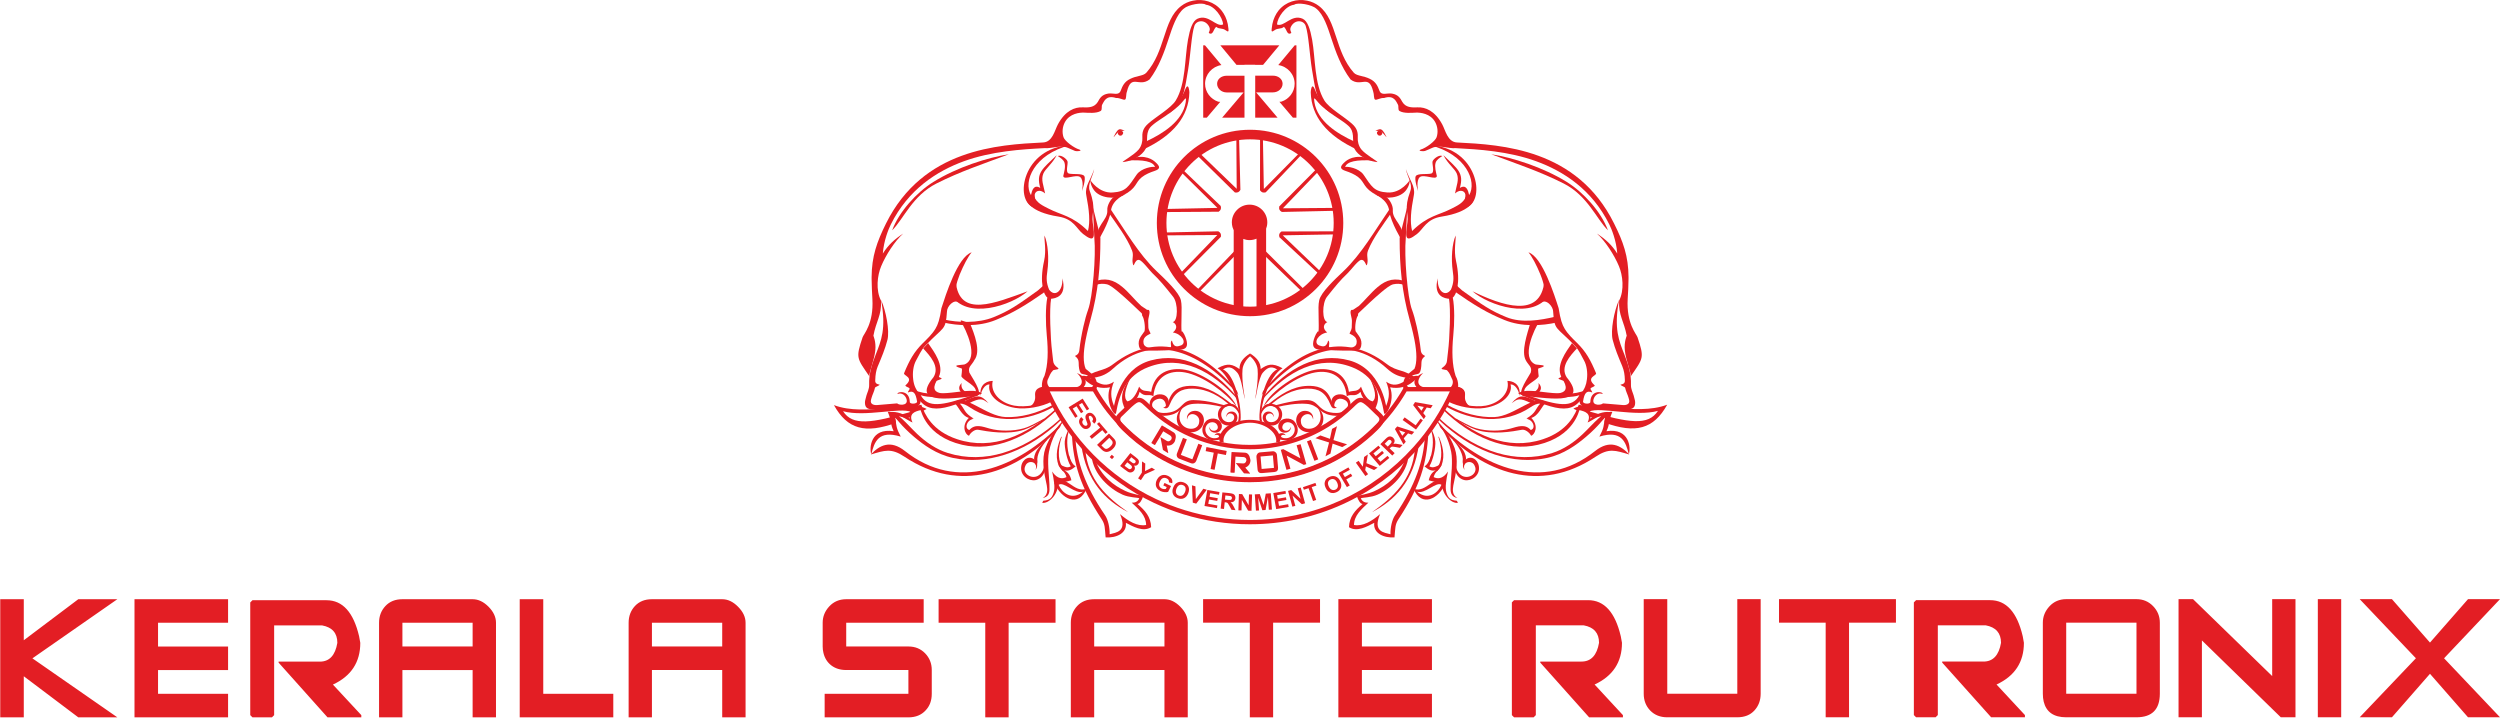 <svg version="1.2" xmlns="http://www.w3.org/2000/svg" viewBox="0 0 4173 1198" width="4173" height="1198"><style>.a{fill:#e31e24}</style><path fill-rule="evenodd" class="a" d="m1538.9 686.7c-1.9 1-2.7-8-4.4-6.9-17.8 11.7-13.6 15.1-14 15.7q-3.1 1.5-6 2.8c-1.4 0.6-11.9-4.5-13.2-4-3.2 1.4 3 8.3 0.1 9.3-1.1 0.3-6.1-6.6-7.2-6.2-0.7 0.2 2 8.1 1.3 8.4-51.2 18.6-81 10.9-103.5-29.6 52.9 20.2 129.5-9.2 154.8 6.5q-4 2.1-7.9 4zm-18.5 0.8c-17.5-8-76.6 9.1-113.2-1.1 16.2 25 47.5 19.9 113.2 1.1z"/><path fill-rule="evenodd" class="a" d="m2452.3 325.7c-1.7-8-4.8-18.6-15.5-12 7.1-25.3-3.3-31.3-27.5-54.7 7.4 14.5 19.1 22.7 22.4 30.8 4.2 10.4-0.6 19.9-3 33.1 9.3-8.5 18.6-3.6 17.3 4.8-0.9 5.9-1 11.7 2.2 18.4 32.7-12.5 17.5-99.8-61-103.7 59.9 15 78.6 60.8 65.1 83.3z"/><path fill-rule="evenodd" class="a" d="m2396.3 271.7c-2 6.7 0.6 15.4 2.1 22.1-0.4 7.8-21.9-3.8-28.5 1.9-6.5 5.6-2.8 23.5-2.8 23.5 0 0-7.3-21.1-3.6-25.6 3.7-4.5 18.7-2.2 25.4-3.9 6.7-1.7 0.9-16.5 2.4-20.6 1.6-4.1 10.8-11.3 16.2-8.7-4.9 3.3-9.8 6.5-11.2 11.3z"/><path fill-rule="evenodd" class="a" d="m2353.4 300.4c0 0 0.1 8.1-6.1 16.7-9.7 13.8-34.9 16-48.6 9-23.6-12-19.9-21.3-31.4-30.3-6-4.8-14.4-8.2-20.8-10.3-10.8-3.5-10.4-7.6-0.8-15.9 6.9-5.9 23.3-13.3 47.2-1.6-28.7-1.8-44.6 1.5-47.6 10.8 3.2-1.4 22.7 1.5 30.6 12.7 13.6 19.8 17.3 28.3 39.9 29.8 23.5 1.7 37.6-20.9 37.6-20.9z"/><path class="a" d="m2265.8 250c-25.1-11.6-45-25.6-58.3-42.4-12.2-15.3-19-32.9-19.6-53.3-0.1-2.1 1.2-15.2 5.5-8 5.3 13.4 10.4 20.1 16.3 28.6l13.9 15.5c-5.5-3.7-15.5-10.4-23.4-19.6-5.6-6.4-7.9-10.6-6.2-0.2 5.1 31.8 38 52.5 66.5 65.6z"/><path fill-rule="evenodd" class="a" d="m2295.8 218.7c0 0 2.6-2.1 6.7-2.9 4.1-0.9 7.4 3.8 10.9 11.1 3.6 7.3-5.6-8-10.6-8.4-4.9-0.3-7 0.2-7 0.2z"/><path fill-rule="evenodd" class="a" d="m2307.5 221.8c0.1 0.3-0.9 5.2-5.2 4.6-2.9-0.4-5.3-4.6-3-6.7l2-1.9 3.6 0.4c0 0 2.5 3.3 2.6 3.6z"/><path fill-rule="evenodd" class="a" d="m1786 242.4c-78.5 3.9-93.7 91.2-61 103.7 3.2-6.7 3.1-12.5 2.2-18.4-1.3-8.4 8-13.3 17.3-4.8-2.5-13.2-7.2-22.7-3-33.1 3.3-8.1 15-16.3 22.4-30.8-24.3 23.4-34.6 29.4-27.5 54.7-10.7-6.6-13.8 4-15.5 12-13.5-22.5 5.2-68.3 65.1-83.3z"/><path fill-rule="evenodd" class="a" d="m1765.6 260.4c5.4-2.6 14.7 4.6 16.2 8.7 1.6 4.1-4.2 18.9 2.5 20.6 6.6 1.7 21.7-0.6 25.4 3.9 3.7 4.5-3.6 25.6-3.6 25.6 0 0 3.7-17.9-2.9-23.5-6.5-5.7-28 5.9-28.4-1.9 1.5-6.7 4.1-15.4 2.1-22.1-1.4-4.8-6.3-8-11.3-11.3z"/><path fill-rule="evenodd" class="a" d="m1857.4 321.3c22.6-1.5 26.2-10 39.9-29.8 7.9-11.2 27.3-14.1 30.6-12.7-3-9.3-18.9-12.6-47.6-10.8 23.9-11.7 40.3-4.3 47.1 1.6 9.7 8.3 10.1 12.4-0.7 15.9-6.5 2.1-14.8 5.5-20.8 10.3-11.5 9-7.8 18.3-31.4 30.3-13.7 7-38.9 4.8-48.6-9-6.2-8.6-6.1-16.7-6.1-16.7 0 0 14 22.6 37.6 20.9z"/><path class="a" d="m1912.7 236.2c28.4-13.1 61.4-33.8 66.5-65.6 1.6-10.4-0.6-6.2-6.2 0.2-7.9 9.2-17.9 15.9-23.4 19.6l13.9-15.5c5.9-8.5 11-15.2 16.2-28.6 4.4-7.2 5.6 5.9 5.6 8-0.6 20.4-7.4 38-19.6 53.3-13.4 16.8-33.2 30.8-58.3 42.4z"/><path fill-rule="evenodd" class="a" d="m1870.4 218.5c-5 0.4-14.2 15.7-10.7 8.4 3.6-7.3 6.9-12 11-11.1 4.1 0.8 6.6 2.9 6.6 2.9 0 0-2-0.5-6.9-0.2z"/><path fill-rule="evenodd" class="a" d="m1868.3 218.2l3.5-0.4 2.1 1.9c2.3 2.1-0.2 6.3-3 6.7-4.3 0.6-5.3-4.3-5.2-4.6 0.1-0.3 2.6-3.6 2.6-3.6z"/><path fill-rule="evenodd" class="a" d="m2008.4 75.7h3l27.4 32.9c-15.4 2.3-27.3 15.5-27.3 31.2 0 13.9 9.3 25.8 22.1 30 0.2 0.1 3 0.1 3.2 0.2l-22.4 26.4h-6zm28.6 0h98.4l-27.1 32.6h-13.2v-0.3h-17.8v0.3h-13.3zm124.1 0h2.9v120.7h-5.9l-22.5-26.5c0.2 0 3-0.1 3.2-0.2 12.8-4.1 22.2-16 22.2-29.9 0-15.8-11.9-28.9-27.3-31.2zm-28.6 120.7h-37.3v-70.1h29.7c8.8 0 16 5.6 16 13.5 0 7.9-7.2 14.4-16 14.4h-28.2l7.7 9zm-55.2 0h-37.3l28.1-33.1 7.7-9h-28.2c-8.8 0-16-6.5-16-14.5 0-7.9 7.2-13.4 16-13.4h29.7z"/><path class="a" d="m2174.2 31.2c8.5 3.7 12.8 17.4 16 35 5.7 31.6 3.4 73.7 20.4 101.5 8 13 33.6 27.4 46.1 38.8 9.2 8.2 10.2 15 9.7 25.4-0.1 2.8 0.6 11.2 6.3 17.9 7.8 9.1 28.1 20.1 26.4 20.8-22.8-2.6-37.6-16.6-39.5-25.9-2.5-12.2 2-24.8-8.8-34.6-19-17.2-44.7-22.2-54-57.8h-0.1c-2.3-8.8-4.4-22-6.8-36.6-3.9-24-5.5-58-10.5-72.6-3.2-9.5-17.9-11.3-24.5 1.4-3.4 6.4 2.2 9.9-0.1 11-6.8 3.5-6.7-6.7-11.7-10.7-5.3 4.5-9.7 1.2-16.2 6-3.9 2.9-4.9 2.1-4.2-2.9l1.1-7.7c1.9-9.1 5.6-16.6 10.3-22.6 6.1-7.5 13.8-12.5 22.2-15.2 8.3-2.7 17.1-3.1 25.5-1.3 7.2 1.4 14.1 4.5 19.9 9 15.6 12 21.9 31.1 28.8 52.3 6.4 19.5 13.4 41 29.1 58.8 2.8 3.3 7.5 4.4 12.7 5.7 4.2 1 8.8 2.1 13.8 4.5 10.7 4.9 13.7 12.9 16.3 19.7 3.5 9.3 12.5 3.7 21 5.1 10.9 1.8 14 7.9 17.4 14 5.7 9.3 15.1 9.4 25.5 9 12.7-0.6 28.7 5.5 41 28.3 5.5 10.2 9 29.5 24.6 30.3 38 1.9 87.7 4.6 135.9 22.2 48.7 17.8 95.5 50.7 126.4 113.1 7.7 15.3 13.6 28.9 17.7 43.1 4.1 14.2 6.3 28.9 6.4 46.3v0.1 2.9 0.1c-0.1 11.4-0.7 22.5-1.4 33.6-2.3 41 14.7 58.6 16.4 63.7 11.9 35.1 9.5 34.9-11.4 65.4 1.1-5.9-8.2-27.1-9.8-43.8-1.4-13.8 3.2-24 3.2-24-4.3-23.6-14.1-34.6-12.7-58.6 9-17.7 6.1-42.5-0.3-57.6-7.7-18.5-22.9-42.1-36.7-54.4 14 9.2 25 18.9 33.9 33.4-1.5-21.8-9.5-41.1-13.2-48.5-29-58.4-76.4-89-122-105.6-46-16.8-97.1-20-134.2-21.9-13.5 1-27.3-5.8-39.4-0.5-3.9 1.7-8.6 3.9-12.1 5.2-2.7 1-13.2 0.1-7.1-2.4 8.2-2.2 24.2-13.8 26.5-20.6 2.6-7.9 1.9-17.2-2.3-25-7.9-14.7-25-16.3-32.1-16-7.5 0.3-20.2 1.6-27.5-2.7-3.3-1.9-0.9-7.8-2.8-10.9-2.8-4.4-6-16.4-23.1-10.8-6.5-0.5-12.5 4.1-15 2.6-2.4-1.4-1.4-8.9-3-13-7.5-30.8-19.9-6.7-37.9-20.6-15.9-21.2-24.9-46.6-31.7-67.4-6.2-19-13.4-41.5-25.6-50.9-7.2-6.6-31.1-10.9-36.7-6.4-14.6 1.6-28 21.3-28.8 32.9 11.6 5.2 24.1-17.7 42.7-9.6z"/><path class="a" d="m2711.5 592c6.2 15.8 11.5 31.5 10.9 50.6-0.2 6.8 3.3 13.1 4.5 17.5 0.1 0.7 0.3 1.3 0.8 3.1 1.1 3.8 1.8 6.6 1.7 9.5-0.3 8.5-4.6 11.2-18 10.7l-53.2-1.9c-16.4-0.5-22.1-4.5-21.8-13.8 0.2-4.8 3-10 6.9-17.1l1.3-2.3q0.5-1.1 1.2-2.6c0.7-1.8 1.4-3.8 1.9-5.8q0.8-3.2 1.2-6.7c1.4-11.1-0.2-23.4-5-31.8-4.7-8.2-8-16.7-15-24.1-31.7-33.4-34.2-24.5-36.4-57.4 0.1-7.8-11.2-22.1-21.2-14.4-1.3 1 2.6-4.2 2.4-5.8-0.6-4.2 1.9-10.6 3.4-15.1 2-6.1-3.7-22.7-10.8-37.7-1.6-3.5-3.3-6.9-5-10.1-3.6-6.6-7.1-12.3-10-15.6 23.3 7.5 43.5 71.7 50.4 93.3 2.9 18.8 5.9 27.3 10 34.1 5.5 9.3 14.1 17.3 20.9 24 14.9 14.7 22.6 28.7 31.5 50.3 1.8 4.4-18 6.7-2.1 20.5-0.7 2.7-6.1 2.8-7.1 5.3-0.5 1.2 3.4 5.1 2.7 6.4-8.9-3.7-13 0.3-15.2 15.3 0 4.1 12.2 4.6 12.2 0.6 0.4-20.8 21.4-17.6 20.5-13.4-8-3-13.6 3.3-15.1 8.7-3.5 12.4 14.7 9.6 15.4 7l34.5 2.9c2.3 0.1 11.7-0.3 9.4-9l-0.9-3.2c-1.3-5-4.5-10.6-5.7-16.7-0.3-1.6-7.7-3.6-7.7-5.3 8-1.1 7.3-5.5 7.2-8.4-0.2-7.5-1.3-15.2-4.2-22v-0.1c-6.4-15.2-12.3-29.3-16.1-44.2-3.9-15.2 2.4-48.2 10.6-66.8-9 48.7 0 68.4 9 91.5z"/><path class="a" d="m2568.5 534.8l1.4 0.9c-9.2 14-31.6 62-7 72.5 3 1.3 26.9 0.4 4.9 6.9-1.1 0.3 0.6 13 0.6 13-3.6 7.8-28.4 16.2-23.5 28 12.6 1.8 25.8-3.5 23.1-16.8 5.2 5.4 5.8 10.9 0 16.3 16.6 0.1 57.7 9 42-19.6-0.5-0.9-8-2.9-8.4-3.7-1.1-1.7 5-2.1 4.3-3.7-8.6-19 7.7-41 18.1-55.9l8.2 8.9c-11.5 12.4-28.2 30.4-17.2 48 42 51.2-43.5 32.4-69.4 31.9q-2.5-0.1-4.5-1.3h0.1c-8.5-5.3 10.8-31.9 13.9-38.2 3-9.8-4.2-12.5-8.4-20.9-7.6-14.7 2.2-43 8.1-63 4.6 0.5 9.3-1.9 13.7-3.3z"/><path class="a" d="m2599 538.2c-25.1 5.7-58.8 7.8-87.9-4.1-28.2-11.6-47.6-22.8-86.4-49.9l4.8-9.4c0.9 0.6 10.3 9.5 11.1 10 34.4 24.7 47.5 33.8 73.9 44.6 26.2 10.7 58.1 4.6 80.1-0.4z"/><path fill-rule="evenodd" class="a" d="m2586.3 491c-26 44.5-101.8 18.7-128.4-4.8 48.5 23.6 113.7 46.8 120-17-0.6-0.5 8.4 21.8 8.4 21.8z"/><path class="a" d="m2609.9 306.2c-39.1-19.8-77-32.3-120.7-48.7 34.4 5.1 86.7 21.7 126.2 46.3 27.9 17.4 57.2 49.7 68.6 80.6-19-18.5-33.7-57.7-74.1-78.2z"/><path class="a" d="m2346.5 397.8c-2.8 28.6 2.7 98.6 10.4 119.3h0.1v0.1c1.2 3.2 2.5 7.4 3.9 12.2 1.3 4.7 2.6 10 3.9 15.6 2.8 12.4 5.3 26.4 6.7 39.1 0.2 2.4 0.7 7.1 6.7 9.7 2.2 1-5.4 2.6-5.5 11.3-0.1 8.2-1.1 14.5-3.4 17.5-3.6 4.5-17-1.6-21.1 20.2 1.4 3.9 4.5 5.9 16 3-9.9-11.4 5.2-21.3 11.4-23-7.6 5.9-16.9 23.9 8.6 24.5 6.1 1 33.1 3.6 37.4-0.9 2.5-2.6 5.4-8.6 1.8-14.6-2.4-4.7-3.4-8.9-7.3-12.8-0.6-2.5-9.6-1.5-9.8-3.8-0.1-1.3 8.3-4.4 9-12.8 0.4-5.1 1.3-10.2 1.8-16 2.7-21.1 4.7-71.5 1.6-87.7-6.3-0.6-27-3.2-18.8-34.2-1.3 22.3 13.2 31.9 22.1 18.8 4.8-11.4 4.7-19.2 3-30.6-3.2-22-1-46.1 4.7-59.6 0.8 6.9-3.3 24.6 0.7 42.4 8.3 37.3 0.2 57.4-5.4 61.1 3.2 16.4 2.9 43 0.8 63.5-2.5 26.3-2 49.1 3.9 67.3 6.6 11.2 3.7 22.8 3.7 22.9-0.7 2.5-4.4 3.6-9.7 4q1-2.3 2-4.6h-79.9l-0.5 0.9c-4.1-2-3.3-5.6-2.4-13.3 0.8-7.3 7.4-13.3 18.1-21.7 4.4-10.1 4.2-26.6 0.1-48-3-15.2-7.3-30.8-8.4-34.9-12.4-44.2-16.5-87.8-16.4-134.9 0-4.8 12.7-49.8 12.8-54.7z"/><path class="a" d="m2321.2 357c-11.1 16.1-29.5 40.1-37.7 61.2-3.1 8.3 0.5 13-1.1 21.4-2 10.3-2.5-7.5-10.8-5.7-5 1-17.6 17.9-21.9 21.9-12.8 12.2-20 21.1-34.7 39.6-8.4 10.6-8.4 40.8 0.7 42.2-5.7 2.7-9.5 9.8-0.4 17.4-14.5 2.2-23.6 16.7-13.9 21.4 2.8 0.2 12 7.1 15.5-8 5.4 3.5-3.7 15.3 7.1 11.3 7.1 0 37.8 6.2 40.3-6.2 2-9.7-4.8-13.3-11.7-16.7 5.3-10.2 3.3-10.5 4-19.3 0.6-7.3-4.4-16.3-1.2-19.9 0.8-0.9 2.6 0.3 4-1 1.5-1.4 6.9-4.3 8.7-5.8 9.4-8.5 20.6-22.6 31.4-31.6 7.6-6.4 14.8-10.4 22.8-12 8.1-1.5 16.6-0.5 26.6 3.4l-4.6 5.2c-7.4-2.8-13.2-2.3-18.5-1.3-5.3 1-14.1 8.3-19.9 13.1-12.5 10.5-26.8 24.2-38.3 35.1-1.1 1-0.6 3.9-1 4.3v0.1h-0.1c-2.8 3.2-5.5 17.9-3.8 25.7 4.2 6.9 11.9 12.6 9.3 25.2l-0.7 1.7v0.1c-1.1 6.2-14.3 5.4-30 5.4-7.9 0-17.7-0.6-25.7-1-14.3-0.7-30.3 2.3-21.1-21.7q0.8-2.2 2-4.5 1.2-2.3 2.8-4.5l1.5-0.2c0.7-3.5 0.4-14.6 0.2-26.1-0.3-9.8-0.5-19.4 1-25.8v-0.1c3-13.4 25.5-34.4 40.5-48.6 30.1-28.6 52.9-68.6 77.1-103.8z"/><path fill-rule="evenodd" class="a" d="m2315 329.3c4.3 3.9 10.5 13.4 9.9 21.6-1.3 17.6 21.9 25.9 15.9 52 0 0-19.7-32-22-51.3-2.4-19.3-24.7-27.6-24.7-27.6z"/><path fill-rule="evenodd" class="a" d="m2360 325.7c-4.9 25.7-6.8 44.1-2.9 59.9 26.4-26 44.4-26.2 65.7-37.3 9.4-4.9 20.2-9.3 24.5-21 1.2-3 3.2 3.9 3.3-0.3l8.6 7.3c0.1 0.1-3.7 19.5-52.7 27.2-25.9 4.1-30.2 20.5-41.3 29.1-20.3 15.9-19.6 5-16-18.9 2.6-17.3-6.6-21.8 5-53 4.2-11.4-5.4-24.1-7.5-36.5 5.6 17.9 16.2 28.5 13.3 43.5z"/><path fill-rule="evenodd" class="a" d="m2368.3 634.4c-17.7-5.4-33.2-1-52.8-18.9-69.7-63.5-150.3-25.7-209.9 44.3 2.3-3 1-4.9 3.4-7.7 57.5-70.5 132.4-100.8 205.9-44.4 18.1 13.9 28.4 7.2 53.4 26.7z"/><path fill-rule="evenodd" class="a" d="m2320.4 646.5c9 23.5-8.6 51.3-10.1 42.9-5.7-33.1-17.8-62.8-53.8-76.6-55-21.2-106.9 5.8-150.9 55.9 2-2.5 0.9-4 2.9-6.3 41.4-49 90.5-75.2 143.8-60.8 53.1 14.4 61.2 76.6 61.4 76 5.9-14.3 6.3-25.4 0-40.5 23.9 16.9 37.9-14.8 55.1-9.2-2.7 0.9-17.6 24.6-48.4 18.6z"/><path fill-rule="evenodd" class="a" d="m2110.2 676c11.1-23.4 56.3-53.7 84.4-58.7 26.2-4.8 52.1 4.5 57 36.8 7.1-2.8 14.7 0.8 20.2-8.7 4.5 12.4 10.6 22.7 19.4 24.6 7.1-5.5 4.4-20.1-4.8-38.6 17.3 21.6 16.5 37.9 7.8 53.1l-8.4-8.1q-1.4-1.2-2.6-2.2c-5.9-6.4-10.3-11.9-12.2-20.1-9.6 9.9-14.3 2.4-23 7.2-3.2-33.2-26.8-44.3-52.9-39.6-30 5.4-69 34.2-85.8 56.7 1.3 0.4 0.9-2.4 0.9-2.4z"/><path class="a" d="m2124.1 677.7c0.7 0.4 31.7-9.9 57.1-9.9 19.7 0 18 16.3 38.9 20.5 6.7 1.4 15.3 1.8 21.6-1.3 10.1-5 12.4-16.6-0.3-20.8-8.6-2.8-14.3 3-14.4 12-8.4-1.1-6.8-23.2 14.2-19.6 11.3 3.1 14.9 13.1 12.2 21.7q-7.4 6.9-15.2 13.1c-5.8 1.2-12.4 0.7-17.9-0.5-18.8-3.8-19.8-17.3-39.3-18.8-17.4-1.4-37.3 2.5-48.1 5.1-3.8 0.9 4.1 4-4.4-0.2z"/><path fill-rule="evenodd" class="a" d="m2118.2 673.8c18.6-14.7 38.7-29 64.5-29.7 12.9-0.3 31.6 1.3 39.4 24.1 0.9 2.4 2.2 5.5 4.2 8.4 1.5 2.2 4 4.1 5.6 3.6-7 3.8-9.5-0.9-11.1-4.8-8.2-20.3-19.2-26.9-38.3-26.7-25.8 0.4-46.6 13.4-64 29.3z"/><path fill-rule="evenodd" class="a" d="m2201.7 715.6c-8.9 8.3-29.8 9.6-36.6-6.7-5-12 2.9-25.8 17.1-22.7 6.1 1.3 10.9 7 9.6 14.1-2.5-15.9-22.4-8.5-20.3 3.9 0.7 14.4 21.8 15.3 29.9 2.8 4.6-7.2 4.6-20.2-4.9-29.8 16.1 12 15.1 29.2 5.2 38.4z"/><path fill-rule="evenodd" class="a" d="m2106.8 703.9c-2 0.4-4.3-1.6-4.3-2.4-2.1-21.1 8.6-75.9 29.3-84.8-11.2-7.3-17.8-1.5-23.9 5.4-7.3 8.3-11.2 42.5-12.7 43.7 0-2.5 5.7-29.6 4-49.3-0.7-7.9-6.4-17-12.6-21.8v-4.7c11 6.9 17.7 14.7 17.7 26 10.9-7.5 19.2-11.1 36.5-1.3-21.9 11.9-41.1 68.2-34 89.2z"/><path fill-rule="evenodd" class="a" d="m2663 762.6c-92.1 61.4-186 28.4-258.1-48.3-2.9-3.1-1.3-5.2-4.2-8.4 74.6 76.2 174.6 116.1 261.8 47 24.6-19.5 42.5-9.6 57.2 5.8-23.5-6.9-34-11.3-56.7 3.9z"/><path fill-rule="evenodd" class="a" d="m2718.8 758.3c-4.9-20-11.6-41.1-49.1-29.5 7.9-15.1 6.7-16.5 9.5-32.6 0-0.3-10.5 15-32 33.1-15.6 13.2-36.9 29-64.9 35.1-56.2 12.2-118.5-9.3-168.8-52.8-4.8-4.2-9.4-8.4-13.8-12.7q0.7-1 1.3-2.1c4.7 4.4 9.5 8.8 14.6 13 52 42.2 112.5 65.7 175.3 46.4 19-5.8 37-18.2 51.1-31.7 19.4-18.4 33.3-37.9 49.4-37.2-7.4 17.5-3.4 18.6-9.9 32.5 38.5-6 41.1 28.1 37.3 38.5z"/><path fill-rule="evenodd" class="a" d="m2674.9 697c-4.1-6.4-17.7 5.7-24.9 8.2 7.2-15.1-4.4-18.5-13.6-20.6-0.7-0.2-8 43.4-69 57.8-53 12.5-111.9-12.6-158.8-58.5q0.7-1.1 1.3-2.2c48.8 44.7 106.3 71.2 165.7 51.4 41.5-13.8 54.1-41.5 59.6-57.5 8.5 0.8 25 9.4 19.1 23.3 13.6-11.5 29-12.3 33.7-10.6z"/><path fill-rule="evenodd" class="a" d="m2417.6 667.3c17.2 7.9 43.7 13.2 62.4 9.8 24.7-4.5 40.7-22.9 36.1-41.3 6.4 0 22.9 2.9 20.5 25.3-1.4-9-6.9-19.6-15.2-19.5 4.3 16.1-13.1 34.5-42.8 39.3-18.6 3-44.2-1.8-61.4-10.6q-0.6-0.3-0.9-0.6 0.6-1.2 1.2-2.4 0 0 0.1 0z"/><path fill-rule="evenodd" class="a" d="m2430.3 698.8c10.3 5.2 22.5 12.8 33.9 16.1 18.3 5.3 41.3 4.9 57 0.5 12.1-3.4 24.5-8.4 34 2.4 5.9-1.6 6.1-9 1.1-14.4-2.1-2.3-4.7-3.3-7.8-4.5 0.3-0.8 2.3-0.9 6.8-2.1 14.7 14.2 5.9 29.5 0.4 30.5-2.6-5.3-9.9-11-15.6-9.9-14.3 2.7-49.4 9-76.3-0.1-10.6-3.5-24.2-11.2-33.2-16.7-0.6-0.3-2.1-0.7-0.3-1.8z"/><path fill-rule="evenodd" class="a" d="m2555 697.9c14-3.4 18.4-21.2 26-25.8-17.3-16.8-53.1 22.7-86.6 24.1-23.9 0.9-52.6-5.7-80.7-21.5q-0.8 1.5-1.6 3c45.5 26.6 100.1 30.6 142.6 2.1 5.2-3.4 10.4-6.4 16.2-6-8.9 9.7-6.3 14.9-23.1 24.9z"/><path fill-rule="evenodd" class="a" d="m2563 669.4l-6.2 4.2c-21.6-11-24-7.3-33.6-0.6 13.2-15.3 19.5-13.6 39.8-3.6z"/><path fill-rule="evenodd" class="a" d="m2626.3 682.1c25.6-16 103.1 13.7 156.6-6.6-22.8 41-52.9 48.7-104.7 29.9-0.7-0.3 2-8.3 1.3-8.5-1.1-0.4-6.1 6.6-7.3 6.2-2.9-0.9 3.3-7.9 0.1-9.3-1.3-0.6-11.9 4.6-13.3 4q-3-1.3-6.1-2.8c-0.4-0.7 3.9-4-14.1-15.9-1.7-1.1-2.6 8-4.5 7q-3.9-1.9-8-4zm141.2 3.7c-37 10.3-96.8-7-114.5 1 66.4 19.1 98.2 24.3 114.5-1z"/><path fill-rule="evenodd" class="a" d="m2534.1 656.6c18.5-13.7 74.6 11.8 113.3-5.7-17.1 42.9-43.9 37.9-113.3 5.7zm102.2 3.1c-26.8 8.9-70.7-5.8-83.5 1.1 48 16.4 71.7 20.6 83.5-1.1z"/><path fill-rule="evenodd" class="a" d="m2384.3 721.4c-2.8 53.5-14 90.5-49.9 145.1-6.1 9.4-5.2 14.7-6.7 30.5-17.4 1.3-36-6.7-33.8-24.3-11.8 6-28.5 15.9-42.2 7.3 0.6-17.5 10.1-27.9 22.7-38.7-3.7-0.7-6.7-4.9-9.7-13.4 5.2-1.5 17.7-2.7 30.3-8.5 19-8.7 40.6-24.8 51.2-54.2q2.6-2.5 5-5c-2.5 31.7-30.5 56.1-51.9 65.5-11.3 5-24.8 4.6-27.8 6 2.3 5.7 7.1 7.6 12.6 7.4-11.8 11-23.8 21.3-24 37.2 14.5 2.8 30-6.4 43.6-18.2-12.8 29.7 6.7 30.7 17.3 33.7-0.3-11.4 2.7-24.6 7.6-31.7 34.8-51.1 47-90.6 50-131.2q2.9-3.7 5.7-7.5z"/><path fill-rule="evenodd" class="a" d="m2361.8 749q3.4-3.8 6.7-7.8c-8.4 62.3-40.6 93.9-78.3 113.7 34.8-24.5 67.6-53.7 71.6-105.9z"/><path fill-rule="evenodd" class="a" d="m2430.5 768.3c-2.5 12.3 3.5 22.7 10.3 26.1 11.9 6 26.9-5 20.7-16.9-4.2-10.9-22.3-7-16.7 6.9-4.3-5.1-3.5-11.9 0.4-16 9-9.4 21.3-2.3 23.3 9.7 2.6 16.4-13.5 25.6-23.9 23.3-11.6-2.5-20.4-15.7-14.1-33.1z"/><path fill-rule="evenodd" class="a" d="m2398.1 701.3c8.7 9.2 22.7 26.2 30.1 46.9 3.2 9.1 3.8 19 3.2 29.5-0.7 11.4-3.3 21.4-5.5 32.6-1.5 7.8-1.5 16.5 6.8 21-9.2-1.7-11.2-7.8-11.4-14.1-0.2-11.5 1.4-23.6 2-35.2 0.5-10.5 0.5-20.4-1-27.8-4.8-23.4-13.8-37.4-24.9-51.7q0.4-0.6 0.7-1.2z"/><path fill-rule="evenodd" class="a" d="m2388.7 715.3c3.2 6 6.5 13.8 7.1 21.3 1 10.6-4.2 33.3-9.9 41.5-2.4 3.4-0.3-6.3-0.3-6.7q0.8-2.5 1.5-4.9c6.1-20.5 6-36.9 0.9-50.3z"/><path fill-rule="evenodd" class="a" d="m2389.1 758.9c1.9 4.6-1.2 14.4-3.8 19 7.4 5.7 14.3-1.8 21.5-2.7-5.2 11.2-10.6 10.4-13.8 21.1 5.4 2.9 14.8 4.5 24-9.3-3.1 14.4-5.1 26.5-2.7 34.7 2.6 8.7 6 13.3 17.1 14.1 1 0 1.4 3.2 2.3 3.5-5.6 1-12.8-2.9-18.4-9.5-5.7-6.6-9.3-17-8.6-26.9-5.3 4.5-17.4-0.2-21.9-1.2 2.2-9.8 7-14.3 11.7-16.6-7.2 1.6-11.7-0.8-18.7-6.6 3.5-2.2 7.6-6.6 11.3-19.6z"/><path fill-rule="evenodd" class="a" d="m2401.8 729.2c5.7 12.9 10.9 31.4 4.4 47.2-1.5 3.4-8.1 11.4-8.2 11.1 0.6-1.7 1.7-8.4 2.8-10 7.4-10.7 5.8-32.4 0-48.6z"/><path fill-rule="evenodd" class="a" d="m2426 734.2c8.5 7.7 20.6 17.6 21.1 31.4 0.1 3-4.1 13.2-4.3 12.9-0.1-1.4-1.6-6.7-1.3-8.3 1.8-10.3-6.7-25.8-16.4-35.9z"/><path fill-rule="evenodd" class="a" d="m2359.3 815.6c21.7 9.2 35.7-27.5 53.9-9-11.8 26.1-40 41.4-53.9 9zm46.8-6.3c-8.3-6.4-27.8 16.3-40.8 11.4 18.6 15.6 35.3 1.7 40.8-11.4z"/><path fill-rule="evenodd" class="a" d="m2431.2 644.7c-0.5 1.5 15.7 0.5 14.2 15.5-1.6 14.9 10.6 19.4 10.6 19.4l-23.8-5.5-15.2-5.7q3-6 5.8-12.2c4.3-6.1 8.6-12.3 8.4-11.5z"/><path fill-rule="evenodd" class="a" d="m2120.8 673.9c17.4 0.7 25.8 17.8 13.8 31.7-5.9 6.8-21.5 6.9-25.9-3.7-3.3-7.7 1.9-16.7 11.1-14.7 3.9 0.9 7 4.6 6.2 9.2-1.6-10.3-14.3-6.6-12.9 1.4 1.1 9.1 15.3 9.1 19.9 0.7 8.4-15.7-15.7-33.7-27.8-8.1-0.3 0.6-1.3-2.2-1.6-2.6 0.8 0.7 2.8-14.4 17.2-13.9z"/><path fill-rule="evenodd" class="a" d="m2146.2 726.6c-6.3-3-12.2 2.9-3.6 4.6 13.6 2.6 22.9-10.9 16.6-21.2-4.2-7-16.5-7.7-18.7 2.1-1.4 8.1 12.3 10.4 13.9 0.1 0.9 4.6-1.8 8.9-8 9.9-9.3 1.6-15.1-7.3-11.9-15.1 4.4-10.6 20.1-10.4 26-3.6 11.9 13.8 4.3 31.8-14.4 31.5-29.2-0.6-7-19.7 0.1-8.3z"/><path fill-rule="evenodd" class="a" d="m2086.2 700.8c28 0 50.8 14.7 50.8 32.8q0 1.9-0.4 3.7-3.2 0.7-6.5 1.3 0.3-1.6 0.3-3.3c0-15.3-21.1-29.7-44-29.7-22.8 0-44.2 14.2-44.2 29.5q0 1.8 0.4 3.6-3.4-0.6-6.9-1.3-0.3-1.9-0.3-3.8c0-18.1 22.7-32.8 50.8-32.8z"/><path class="a" d="m2041.6 40.8c-0.7-11.6-14.1-31.3-28.7-32.9-5.6-4.5-29.5-0.2-36.8 6.4-12.1 9.4-19.4 31.9-25.6 50.9-6.8 20.8-15.7 46.2-31.6 67.4-18.1 13.9-30.4-10.2-37.9 20.6-1.7 4.1-0.6 11.6-3 13-2.5 1.5-8.5-3.1-15-2.6-17.1-5.6-20.3 6.4-23.1 10.8-1.9 3.1 0.5 9-2.8 10.9-7.4 4.3-20.1 3-27.5 2.7-7.2-0.3-24.2 1.3-32.1 16-4.2 7.8-4.9 17.1-2.3 25 2.2 6.8 18.2 18.4 26.5 20.6 6.1 2.5-4.4 3.4-7.2 2.4-3.4-1.3-8.1-3.5-12-5.2-12.1-5.3-25.9 1.5-39.5 0.5-37.1 1.9-88.1 5.1-134.2 21.9-45.5 16.6-92.9 47.2-121.9 105.6-3.7 7.4-11.7 26.7-13.3 48.5 9-14.5 19.9-24.2 34-33.4-13.9 12.3-29 35.9-36.7 54.4-6.4 15.1-9.4 39.9-0.3 57.6 1.4 24-8.5 35-12.7 58.6 0 0 4.6 10.2 3.2 24-1.6 16.7-10.9 37.9-9.9 43.8-20.8-30.5-23.2-30.3-11.3-65.4 1.7-5.1 18.7-22.7 16.3-63.7-0.6-11.1-1.2-22.2-1.3-33.6v-0.1-2.9-0.1c0.1-17.4 2.3-32.1 6.4-46.3 4.1-14.2 10-27.8 17.6-43.1 31-62.4 77.8-95.3 126.5-113.1 48.2-17.6 97.8-20.3 135.9-22.2 15.6-0.8 19.1-20.1 24.6-30.3 12.3-22.8 28.2-28.9 41-28.3 10.4 0.4 19.7 0.3 25.5-9 3.4-6.1 6.4-12.2 17.4-14 8.5-1.4 17.5 4.2 21-5.1 2.6-6.8 5.6-14.8 16.3-19.7 5-2.4 9.5-3.5 13.8-4.5 5.2-1.3 9.9-2.4 12.7-5.7 15.7-17.8 22.7-39.3 29.1-58.8 6.9-21.2 13.1-40.3 28.8-52.3 5.8-4.5 12.6-7.6 19.9-9 8.3-1.8 17.2-1.4 25.5 1.3 8.4 2.7 16.1 7.7 22.1 15.2 4.8 6 8.5 13.5 10.4 22.6l1.1 7.7c0.6 5-0.3 5.8-4.2 2.9-6.5-4.8-10.9-1.5-16.2-6-5 4-4.9 14.2-11.8 10.7-2.2-1.1 3.3-4.6 0-11-6.6-12.7-21.3-10.9-24.6-1.4-4.9 14.6-6.5 48.6-10.4 72.6-2.4 14.6-4.6 27.8-6.9 36.6-9.3 35.6-35 40.6-54 57.8-10.8 9.8-6.3 22.4-8.8 34.6-1.9 9.3-16.7 23.3-39.5 25.9-1.7-0.7 18.6-11.7 26.4-20.8 5.7-6.7 6.4-15.1 6.3-17.9-0.5-10.4 0.5-17.2 9.6-25.4 12.6-11.4 38.2-25.8 46.2-38.8 16.9-27.8 14.7-69.9 20.4-101.5 3.2-17.6 7.5-31.3 16-35 18.6-8.1 31.1 14.8 42.6 9.6z"/><path class="a" d="m1470.7 500.5c8.2 18.6 14.5 51.6 10.6 66.8-3.8 14.9-9.7 29-16.1 44.2l-0.1 0.1c-2.8 6.8-3.9 14.5-4.1 22-0.2 2.9-0.8 7.3 7.2 8.4 0 1.7-7.4 3.7-7.7 5.3-1.2 6.1-4.4 11.7-5.7 16.7l-0.9 3.2c-2.4 8.7 7.1 9.1 9.4 9l34.5-2.9c0.6 2.6 18.9 5.4 15.4-7-1.5-5.4-7.1-11.7-15.1-8.7-0.9-4.2 20.1-7.4 20.5 13.4 0 4 12.2 3.5 12.2-0.6-2.3-15-6.3-19-15.2-15.3-0.7-1.3 3.2-5.2 2.7-6.4-1-2.5-6.4-2.6-7.1-5.3 15.9-13.8-3.9-16.1-2.1-20.5 8.9-21.6 16.6-35.6 31.5-50.3 6.8-6.7 15.4-14.7 20.9-24 4.1-6.8 7.1-15.3 9.9-34.1 7-21.6 27.1-85.8 50.5-93.3-2.9 3.3-6.4 9-10 15.6-1.7 3.2-3.4 6.6-5 10.1-7.1 15-12.8 31.6-10.8 37.7 1.5 4.5 4 10.9 3.4 15.1-0.2 1.6 3.7 6.8 2.3 5.8-9.9-7.7-21.2 6.6-21.1 14.4-2.3 32.9-4.7 24-36.4 57.4-7 7.4-10.3 15.9-15 24.1-4.8 8.4-6.4 20.7-5 31.8 0.2 2.3 0.7 4.6 1.2 6.7 0.5 2 1.1 4 1.9 5.8q0.6 1.5 1.2 2.6l1.3 2.3c3.9 7.1 6.7 12.3 6.9 17.1 0.3 9.3-5.4 13.3-21.8 13.8l-53.2 1.9c-13.4 0.5-17.7-2.2-18-10.7-0.1-2.9 0.6-5.7 1.7-9.5 0.5-1.8 0.6-2.4 0.8-3.1 1.2-4.4 4.7-10.7 4.5-17.5-0.6-19.1 4.7-34.8 10.9-50.6 9-23.1 18-42.8 9-91.5z"/><path class="a" d="m1618.4 538.1c8.4 19.9 19.3 48.1 8 63-4.1 8.4-11.3 11.1-8.3 20.9 3.1 6.3 22.4 32.9 13.9 38.2q-1.9 1.2-4.4 1.3c-26 0.5-111.4 19.3-69.4-31.9 11-17.6-5.8-35.6-17.2-48l8.2-8.9c10.3 14.9 26.7 36.9 18.1 55.9-0.7 1.6 5.4 2 4.3 3.7-0.5 0.8-8 2.8-8.4 3.7-15.7 28.6 25.3 19.7 41.9 19.6-5.7-5.4-5.1-10.9 0.1-16.3-2.8 13.3 10.5 18.6 23.1 16.8 4.9-11.8-19.9-20.2-23.6-28 0 0 1.8-12.7 0.6-13-21.9-6.5 2-5.6 5-6.9 24.6-10.5 2.2-58.5-7-72.5l1.4-0.9c4.3 1.4 9.1 3.8 13.7 3.3z"/><path class="a" d="m1576.1 533.4c21.9 5 56.4 6.7 82.5-4 26.4-10.8 39.6-19.9 73.9-44.6 0.9-0.5 10.3-9.4 11.2-10l4.8 9.4c-38.8 27.1-58.2 38.3-86.4 49.9-29.1 11.9-62.8 9.8-88 4.1z"/><path fill-rule="evenodd" class="a" d="m1595.3 469.2c5.2 62.9 66 36.3 120 17-26.6 23.5-102.4 49.3-128.5 4.8 0 0 9-22.3 8.5-21.8z"/><path class="a" d="m1489.2 384.4c11.4-30.9 40.7-63.2 68.6-80.6 39.4-24.6 91.7-41.2 126.2-46.3-43.7 16.4-81.6 28.9-120.7 48.7-40.5 20.5-55.2 59.7-74.1 78.2z"/><path fill-rule="evenodd" class="a" d="m1824.1 343.1c0.1 4.9 12.7 49.9 12.7 54.7 0.1 47.1-3.9 90.7-16.3 134.9-1.1 4.1-5.5 19.7-8.4 34.9-4.1 21.4-4.3 37.9 0.1 48 10.6 8.4 17.3 14.4 18.1 21.7 0.9 8.1 1.7 11.7-3 13.6q-0.4-0.6-0.7-1.2h-80q1 2.3 2 4.5c-4.8-0.4-8.1-1.5-8.8-3.9 0-0.1-3-11.7 3.6-22.9 6-18.2 6.5-41 3.9-67.3-2-20.5-2.3-47.1 0.9-63.5-5.6-3.7-13.7-23.8-5.4-61.1 4-17.8-0.1-35.5 0.7-42.4 5.7 13.5 7.8 37.6 4.7 59.6-1.7 11.4-1.8 19.2 2.9 30.6 9 13.1 23.4 3.5 22.2-18.8 8.2 31-12.5 33.6-18.8 34.2-3.1 16.2-1.1 66.6 1.6 87.7 0.5 5.8 1.4 10.9 1.8 16 0.7 8.4 9 11.5 8.9 12.8-0.1 2.3-9.1 1.3-9.7 3.8-4 3.9-4.9 8.1-7.3 12.8-3.6 6-0.8 12 1.8 14.6 4.3 4.5 31.3 1.9 37.4 0.9 25.5-0.6 16.2-18.6 8.6-24.5 6.2 1.7 21.3 11.6 11.4 23 11.5 2.9 14.5 0.9 16-3-4.1-21.8-17.5-15.7-21.1-20.2-2.3-3-3.4-9.3-3.4-17.5-0.1-8.7-7.7-10.3-5.6-11.3 6.1-2.6 6.6-7.3 6.8-9.7 1.4-12.7 3.9-26.7 6.7-39.1 1.3-5.6 2.6-10.9 3.9-15.6 1.4-4.8 2.7-9 3.9-12.2v-0.1c7.8-20.7 13.3-90.7 10.5-119.3zm-7.9 174z"/><path class="a" d="m1853.6 348.9c24.2 35.2 47 75.2 77.1 103.8 14.9 14.2 37.4 35.2 40.5 48.6v0.1c1.5 6.4 1.2 16 1 25.8-0.2 11.5-0.5 22.6 0.2 26.1l1.5 0.2q1.6 2.2 2.8 4.5 1.2 2.3 2 4.5c9.2 24-6.9 21-21.1 21.7-8 0.4-17.8 1-25.8 1-15.6 0-28.9 0.8-29.9-5.4v-0.1l-0.7-1.7c-2.6-12.6 5.1-18.3 9.3-25.2 1.6-7.8-1-22.5-3.9-25.7v-0.1c-0.4-0.4 0.1-3.3-1.1-4.3-11.5-10.9-25.7-24.6-38.3-35.1-5.7-4.8-14.5-12.1-19.8-13.1-5.3-1-11.2-1.5-18.5 1.3l-4.7-5.2c10.1-3.9 18.6-4.9 26.7-3.4 8 1.6 15.2 5.6 22.8 12 10.8 9 22 23.1 31.4 31.6 1.8 1.5 7.2 4.4 8.6 5.8 1.5 1.3 3.3 0.1 4.1 1 3.1 3.6-1.8 12.6-1.2 19.9 0.7 8.8-1.3 9.1 4 19.3-6.9 3.4-13.7 7-11.7 16.7 2.5 12.4 33.1 6.2 40.2 6.2 10.8 4 1.8-7.8 7.1-11.3 3.6 15.1 12.8 8.2 15.6 8 9.6-4.7 0.6-19.2-14-21.4 9.2-7.6 5.4-14.7-0.3-17.4 9.1-1.4 9.1-31.6 0.7-42.2-14.7-18.5-22-27.4-34.8-39.6-4.2-4-16.8-20.9-21.8-21.9-8.3-1.8-8.9 16-10.8 5.7-1.7-8.4 2-13.1-1.2-21.4-8.1-21.1-26.5-45.1-37.6-61.2z"/><path fill-rule="evenodd" class="a" d="m1879.1 324c0 0-22.3 8.3-24.7 27.6-2.3 19.3-22 51.3-22 51.3-6-26.1 17.2-34.4 15.9-52-0.6-8.2 5.6-17.7 9.8-21.6z"/><path fill-rule="evenodd" class="a" d="m1826.4 282.2c-2 12.4-11.6 25.1-7.4 36.5 11.6 31.2 2.4 35.7 5 53 3.6 23.9 4.3 34.8-16.1 18.9-11-8.6-15.3-25-41.2-29.1-49-7.7-52.8-27.1-52.7-27.2l8.6-7.3c0.1 4.2 2.1-2.7 3.3 0.3 4.3 11.7 15.1 16.1 24.5 21 21.3 11.1 39.3 11.3 65.6 37.3 4-15.8 2.1-34.2-2.8-59.9-2.9-15 7.7-25.6 13.2-43.5z"/><path fill-rule="evenodd" class="a" d="m1858.3 607.7c73.5-56.4 148.4-26.1 205.9 44.4 2.3 2.8 1.1 4.7 3.4 7.7-59.6-70-140.3-107.8-209.9-44.3-19.6 17.9-35.1 13.5-52.8 18.9 24.9-19.5 35.3-12.8 53.4-26.7z"/><path fill-rule="evenodd" class="a" d="m1804.4 627.9c17.1-5.6 31.1 26.1 55 9.2-6.2 15.1-5.8 26.2 0.1 40.5 0.2 0.6 8.3-61.6 61.4-76 53.2-14.4 102.4 11.8 143.8 60.8 2 2.3 0.9 3.8 2.9 6.3-44.1-50.1-95.9-77.1-150.9-55.9-36 13.8-48.1 43.5-53.8 76.6-1.5 8.4-19.1-19.4-10.1-42.9-30.8 6-45.7-17.7-48.4-18.6z"/><path fill-rule="evenodd" class="a" d="m2063.8 678.4c-16.7-22.5-55.8-51.3-85.7-56.7-26.1-4.7-49.7 6.4-52.9 39.6-8.7-4.8-13.4 2.7-23-7.2-1.6 7.1-5.2 12.2-10 17.6-1.6 1.3-3.5 2.8-5.6 4.7l-7.9 7.6c-8.5-15.1-9-31.3 8.1-52.6-9.2 18.5-11.9 33.1-4.8 38.6 8.7-1.9 14.9-12.2 19.4-24.6 5.5 9.5 13 5.9 20.2 8.7 4.9-32.3 30.8-41.6 57-36.8 28.1 5 73.2 35.3 84.4 58.7 0 0-0.4 2.8 0.8 2.4z"/><path class="a" d="m2044.7 679c-8.5 4.2-0.7 1.1-4.4 0.2-10.8-2.6-30.7-6.5-48.1-5.1-19.5 1.5-20.5 15-39.3 18.8-5.9 1.2-13.1 1.8-19 0.2q-7.1-5.6-13.7-11.7c-3.5-8.8 0-19.6 11.8-22.8 20.9-3.6 22.6 18.5 14.2 19.6-0.2-9-5.8-14.8-14.4-12-12.7 4.2-10.4 15.8-0.3 20.8 6.3 3.1 14.9 2.7 21.6 1.3 20.9-4.2 19.2-20.5 38.9-20.5 25.4 0 56.4 10.3 57.1 9.9z"/><path fill-rule="evenodd" class="a" d="m2054.7 678c-17.4-15.9-38.3-28.9-64-29.3-19.1-0.2-30.1 6.4-38.3 26.7-1.6 3.9-4.1 8.6-11.2 4.8 1.7 0.5 4.2-1.4 5.7-3.6 2-2.9 3.3-6 4.1-8.4 7.9-22.8 26.6-24.4 39.4-24.1 25.9 0.7 46 15 64.6 29.7z"/><path fill-rule="evenodd" class="a" d="m1976.7 677.2c-9.5 9.6-9.6 22.6-4.9 29.8 8.1 12.5 29.1 11.6 29.9-2.8 2.1-12.4-17.8-19.8-20.3-3.9-1.3-7.1 3.5-12.8 9.6-14.1 14.1-3.1 22.1 10.7 17.1 22.7-6.8 16.3-27.8 15-36.6 6.7-9.9-9.2-10.9-26.4 5.2-38.4z"/><path fill-rule="evenodd" class="a" d="m2032.4 614.7c17.3-9.8 25.6-6.2 36.5 1.3 0-11.3 6.7-19.1 17.7-26v4.7c-6.2 4.8-11.9 13.9-12.6 21.8-1.7 19.7 3.9 46.8 3.9 49.3-1.4-1.2-5.3-35.4-12.6-43.7-6.1-6.9-12.7-12.7-23.9-5.4 20.7 8.9 31.4 63.7 29.3 84.8 0 0.8-2.3 2.8-4.3 2.4 7.1-21-12.2-77.3-34-89.2z"/><path fill-rule="evenodd" class="a" d="m1453.5 758.7c14.6-15.4 32.5-25.3 57.1-5.8 87.3 69.1 187.2 29.2 261.9-47-2.9 3.2-1.3 5.3-4.2 8.4-72.1 76.7-166 109.7-258.1 48.3-22.7-15.2-33.3-10.8-56.7-3.9z"/><path fill-rule="evenodd" class="a" d="m1491.7 719.8c-6.5-13.9-2.5-15-9.9-32.5 16.1-0.7 30 18.8 49.3 37.2 14.2 13.5 32.1 25.9 51.2 31.7 62.7 19.3 123.3-4.2 175.2-46.4 5-4 9.7-8.2 14.2-12.5q0.6 1 1.3 2.1c-4.3 4.1-8.7 8.2-13.3 12.2-50.3 43.5-112.6 65-168.8 52.8-28.1-6.1-49.3-21.9-65-35.1-21.4-18.1-32-33.4-31.9-33.1 2.8 16.1 1.6 17.5 9.5 32.6-37.6-11.6-44.2 9.5-49.1 29.5-3.8-10.4-1.2-44.5 37.3-38.5z"/><path fill-rule="evenodd" class="a" d="m1485.1 688.3c4.8-1.7 20.2-0.9 33.8 10.6-6-13.9 10.5-22.5 19-23.3 5.6 16 18.1 43.7 59.7 57.5 59.2 19.7 116.5-6.5 165.2-50.9q0.6 1.1 1.2 2.2c-46.8 45.6-105.4 70.5-158.2 58-61-14.4-68.3-58-69.1-57.8-9.1 2.1-20.8 5.5-13.5 20.6-7.2-2.5-20.8-14.6-24.9-8.2z"/><path fill-rule="evenodd" class="a" d="m1756.3 670.2q-0.2 0-0.4 0.1c-17.2 8.8-42.7 13.6-61.3 10.6-29.7-4.8-47.1-23.2-42.9-39.3-8.2-0.1-13.7 10.5-15.1 19.5-2.4-22.4 14.1-25.3 20.5-25.3-4.6 18.4 11.3 36.8 36.1 41.3 18.5 3.4 44.6-1.8 61.8-9.5q0.7 1.3 1.3 2.6z"/><path fill-rule="evenodd" class="a" d="m1742.5 700.6c-8.9 5.5-22.5 13.2-33.1 16.7-26.9 9.1-62 2.8-76.4 0.1-5.7-1.1-12.9 4.6-15.5 9.9-5.6-1-14.3-16.3 0.4-30.5 4.4 1.2 6.5 1.3 6.8 2.1-3.2 1.2-5.7 2.2-7.8 4.5-5 5.4-4.8 12.8 1.1 14.4 9.5-10.8 21.8-5.8 33.9-2.4 15.8 4.4 38.8 4.8 57.1-0.5 11.4-3.3 23.6-10.9 33.9-16.1 1.8 1.1 0.2 1.5-0.4 1.8z"/><path fill-rule="evenodd" class="a" d="m1625.3 698.7c-16.7-10-14.1-15.2-23-24.9 5.8-0.4 11 2.6 16.2 6 42.3 28.3 96.6 24.6 142-1.7q-0.8-1.5-1.6-3c-28 15.5-56.5 22-80.1 21.1-33.5-1.4-69.3-40.9-86.6-24.1 7.6 4.6 12 22.4 26 25.8z"/><path fill-rule="evenodd" class="a" d="m1650 673c-9.7-6.7-12-10.4-33.6 0.6l-6.2-4.2c20.3-10 26.6-11.7 39.8 3.6z"/><path fill-rule="evenodd" class="a" d="m1525.8 650.9c38.7 17.5 94.7-8 113.3 5.7-69.4 32.2-96.2 37.2-113.3-5.7zm94.6 9.9c-12.8-6.9-56.7 7.8-83.5-1.1 11.8 21.7 35.4 17.5 83.5 1.1z"/><path fill-rule="evenodd" class="a" d="m1794.7 730c3.1 40.3 15.4 79.5 49.9 130.1 4.9 7.1 7.9 20.3 7.6 31.7 10.6-3 30.1-4 17.3-33.7 13.6 11.8 29.1 21 43.6 18.2-0.2-15.9-12.2-26.2-24-37.2 5.5 0.2 10.3-1.7 12.6-7.4-3-1.4-16.5-1-27.9-6-21.1-9.4-48.8-33.3-51.8-64.6q2.7 2.7 5.4 5.4c10.8 28.6 32.1 44.3 50.8 52.9 12.6 5.8 25.1 7 30.2 8.5-3 8.5-6 12.7-9.7 13.4 12.7 10.8 22.2 21.2 22.8 38.7-13.8 8.6-30.4-1.3-42.2-7.3 2.1 17.6-16.4 25.6-33.8 24.3-1.5-15.8-0.6-21.1-6.7-30.5-35.6-54.2-47-91.1-49.9-143.9q2.9 3.7 5.8 7.4z"/><path fill-rule="evenodd" class="a" d="m1883 854.9c-37.5-19.7-69.5-51-78.2-112.5q3.3 3.8 6.7 7.6c4.3 51.6 36.9 80.6 71.5 104.9z"/><path fill-rule="evenodd" class="a" d="m1728.6 801.4c-10.4 2.3-26.5-6.9-23.9-23.3 1.9-12 14.3-19.1 23.3-9.7 3.9 4.1 4.7 10.9 0.4 16 5.6-13.9-12.5-17.8-16.8-6.9-6.1 11.9 8.9 22.9 20.7 16.9 6.8-3.4 12.9-13.8 10.4-26.1 6.2 17.4-2.6 30.6-14.1 33.1z"/><path fill-rule="evenodd" class="a" d="m1775.3 703.1c-10.8 14.1-19.7 28-24.4 51.1-1.6 7.4-1.5 17.3-1 27.8 0.5 11.6 2.2 23.7 1.9 35.2-0.1 6.3-2.1 12.4-11.3 14.1 8.2-4.5 8.3-13.2 6.8-21-2.2-11.2-4.8-21.2-5.5-32.6-0.6-10.5 0-20.4 3.2-29.5 7.2-20.3 20.8-37.1 29.5-46.4q0.4 0.7 0.8 1.3z"/><path fill-rule="evenodd" class="a" d="m1784.9 717c-4.8 13.2-4.8 29.4 1.2 49.5q0.7 2.4 1.5 4.9c0 0.4 2.1 10.1-0.3 6.7-5.8-8.2-10.9-30.9-10-41.5 0.7-7.3 3.8-14.8 6.9-20.6z"/><path fill-rule="evenodd" class="a" d="m1795.4 778.5c-7 5.8-11.5 8.2-18.8 6.6 4.7 2.3 9.6 6.8 11.8 16.6-4.5 1-16.7 5.7-22 1.2 0.8 9.9-2.9 20.3-8.5 26.9-5.6 6.6-12.8 10.5-18.4 9.5 0.9-0.3 1.3-3.5 2.2-3.5 11.2-0.8 14.6-5.4 17.2-14.1 2.4-8.2 0.4-20.3-2.7-34.7 9.1 13.8 18.6 12.2 24 9.3-3.2-10.7-8.6-9.9-13.8-21.1 7.1 0.9 14.1 8.4 21.5 2.7-2.6-4.6-5.7-14.4-3.9-19 3.8 13 7.9 17.4 11.4 19.6z"/><path fill-rule="evenodd" class="a" d="m1772.4 728.9c-5.8 16.2-7.4 37.9 0 48.6 1.1 1.6 2.2 8.3 2.7 10 0 0.3-6.7-7.7-8.1-11.1-6.5-15.8-1.3-34.3 4.3-47.2z"/><path fill-rule="evenodd" class="a" d="m1748.1 734.3c-9.7 10.1-18.3 25.6-16.4 35.9 0.3 1.6-1.2 6.9-1.3 8.3-0.2 0.3-4.5-9.9-4.3-12.9 0.5-13.8 12.6-23.7 21.1-31.4z"/><path fill-rule="evenodd" class="a" d="m1759.9 806.6c18.3-18.5 32.2 18.2 54 9-14 32.4-42.1 17.1-54-9zm47.9 14.1c-12.9 4.9-32.4-17.8-40.8-11.4 5.6 13.1 22.2 27 40.8 11.4z"/><path fill-rule="evenodd" class="a" d="m1748.1 652.9q3.5 8 7.4 15.8l-14.5 5.4-23.8 5.5c0 0 12.1-4.5 10.6-19.4-1.5-15 14.7-14 14.2-15.5-0.2-0.6 2.7 3.4 6.1 8.2z"/><path fill-rule="evenodd" class="a" d="m2069.6 687.8c-0.4 0.4-1.3 3.2-1.6 2.6-12.1-25.6-36.2-7.6-27.8 8.1 4.6 8.4 18.7 8.4 19.9-0.7 1.4-8-11.3-11.7-12.9-1.4-0.8-4.6 2.2-8.3 6.2-9.2 9.2-2 14.3 7 11.1 14.7-4.4 10.6-20 10.5-25.9 3.7-12-13.9-3.7-31 13.7-31.7 14.5-0.5 16.5 14.6 17.3 13.9z"/><path fill-rule="evenodd" class="a" d="m2027.1 734.9c-18.7 0.3-26.3-17.7-14.4-31.5 5.9-6.8 21.5-7 26 3.6 3.2 7.8-2.7 16.7-11.9 15.1-6.2-1-8.9-5.3-8.1-9.9 1.7 10.3 15.4 8 14-0.1-2.2-9.8-14.5-9.1-18.7-2.1-6.3 10.3 3 23.8 16.6 21.2 8.6-1.7 2.7-7.6-3.6-4.6 7.1-11.4 29.3 7.7 0.1 8.3z"/><path fill-rule="evenodd" class="a" d="m2086.2 742.6c47 0 90.8-13.4 127.9-36.6q10.7-6.7 20.8-14.6 10-7.9 19-16.7h0.1c6.7-6.5 10.8-10.3 16.1-10.7 5.2-0.4 10.2 2.6 18.2 9.8l0.1 0.1 13.5 13 0.8 0.7c0.8 0.8 1.7 1.6 2.2 2.1 6.9 6.8 9.9 12.9-5.6 28.1-22.9 22.5-49.4 41.5-78.6 55.9q-8.6 4.2-17.3 7.8c-36 15.1-75.6 23.4-117.2 23.4-59.9 0-115.6-17.2-162.6-47q-13.7-8.7-26.4-18.7c-8.4-6.7-16.4-13.9-24.1-21.4-15.5-15.2-12.6-21.3-5.6-28.1 0.7-0.8 1.5-1.4 2.2-2.1l0.7-0.7 13.6-13 0.1-0.1c8-7.2 12.9-10.2 18.2-9.8 5.2 0.4 9.4 4.2 16.1 10.7 18.1 17.6 39 32.3 62 43.6q6.9 3.3 13.6 6.1c28.4 11.8 59.5 18.2 92.2 18.2zm0 7.3c-33.7 0-65.8-6.7-95-18.8q-7.4-3-14.1-6.3c-23.7-11.6-45.2-26.8-63.9-45-5.5-5.3-8.8-8.4-11.5-8.6-2.8-0.2-6.3 2.3-12.6 7.9l-13.6 13.1-0.7 0.7c-0.8 0.7-1.6 1.4-2.2 2-3.7 3.7-5.1 7.2 5.7 17.7v0.1c7.5 7.3 15.3 14.3 23.6 20.8q12.3 9.8 25.7 18.3c45.8 29.1 100.2 45.9 158.6 45.9 40.5 0 79.2-8.1 114.3-22.8q8.7-3.6 16.9-7.7c28.5-14.1 54.3-32.5 76.7-54.5 10.7-10.6 9.4-14.1 5.6-17.8-0.8-0.8-1.4-1.4-2.1-2l-0.7-0.7h-0.1l-13.5-13.1c-6.3-5.6-9.9-8.1-12.6-7.9-2.8 0.2-6.1 3.3-11.5 8.6h-0.1v0.1q-9.4 9.1-19.7 17.2c-6.8 5.3-13.9 10.3-21.4 15-38.2 23.9-83.4 37.8-131.8 37.8z"/><path fill-rule="evenodd" class="a" d="m2086.2 875.1h-0.1c-38.4 0-75.4-5.8-110.3-16.5-17-5.2-33.5-11.6-49.4-19.1-81.8-38.5-147.2-105.7-183.2-188.4l-2.2-5h87.8l1 1.8c7.1 12.5 15.1 24.4 23.8 35.5 8.8 11.2 18.4 21.8 28.7 31.7 52.9 50.5 124.7 81.5 203.9 81.5 36.6 0 71.7-6.6 104.1-18.8 10.6-4 20.8-8.5 30.7-13.6 51-26.2 93.3-66.7 121.6-116.3l1-1.8h87.7l-2.2 5c-8 18.5-17.5 36.2-28.3 52.9-10.8 16.7-22.9 32.6-36.2 47.4-68.4 75.9-167.8 123.7-278.4 123.7zm-0.1-7.2v-0.1h0.1v0.1c108.4 0 205.8-46.9 272.8-121.4 13.1-14.4 24.9-29.9 35.6-46.4 9.6-14.9 18.1-30.5 25.5-46.8h-72.2c-28.9 49.9-71.8 90.8-123.5 117.3-10.2 5.3-20.7 9.9-31.5 14-33.1 12.4-69.1 19.3-106.7 19.3-81.2 0-154.8-31.9-209.1-83.7-10.5-10-20.3-20.9-29.3-32.3-8.6-11-16.4-22.6-23.4-34.6h-72.1c35.7 78.8 98.8 142.7 177.3 179.7 15.5 7.3 31.7 13.6 48.4 18.7 34.2 10.5 70.5 16.2 108.1 16.2z"/><path fill-rule="evenodd" class="a" d="m2430.4 644.7c-0.6 1.5 15.7 0.5 14.2 15.5-1.6 14.9 10.6 19.4 10.6 19.4l-23.8-5.5-17.3-6.5c0 0 16.8-24.4 16.3-22.9z"/><path fill-rule="evenodd" class="a" d="m1783.7 679.8l23.5-14.4 10.8 17.1-3.9 2.5-7.9-12.5-5.3 3.2 7.4 11.6-3.9 2.4-7.4-11.6-6.4 4 8.2 12.8-4 2.5zm21.2 16.4l3.7 4q-1.9 2-2.1 3.9-0.2 1.9 1.3 4 1.6 2.1 3.4 2.5 1.7 0.5 2.9-0.4 0.8-0.6 1-1.4 0.3-0.9-0.2-2.3-0.3-1-1.6-4.3-1.8-4.2-1.5-6.6 0.3-3.3 3-5.2 1.7-1.3 3.9-1.4 2.2-0.1 4.3 1.1 2.1 1.3 4 3.8 3.1 4.2 2.8 7.6-0.4 3.4-3.4 5.7l-3.4-4.3q1.5-1.5 1.5-3 0.1-1.5-1.3-3.3-1.4-2-3-2.5-1.1-0.3-2 0.3-0.8 0.6-0.8 1.6-0.1 1.4 1.5 5.2 1.6 3.8 1.9 5.9 0.3 2.2-0.5 4.1-0.8 1.9-2.9 3.4-1.9 1.4-4.4 1.5-2.4 0.2-4.7-1.1-2.2-1.4-4.3-4.3-3.1-4.1-2.8-7.8 0.3-3.6 3.7-6.7zm13.9 32.2l17.6-14.6-5.3-6.2 3.6-2.9 14.2 16.6-3.6 2.9-5.3-6.2-17.6 14.6zm32.3-4.7l7.1 7.2q2.5 2.4 3.3 4.1 1.2 2.2 1.1 4.7-0.1 2.5-1.4 4.9-1.3 2.5-4.1 5.1-2.4 2.3-4.8 3.4-2.9 1.4-5.6 1.3-2-0.1-4.3-1.3-1.7-0.9-3.9-3.1l-7.3-7.4zm0.5 7.1l-13.2 12.6 2.9 2.9q1.7 1.7 2.6 2.2 1.2 0.7 2.4 0.8 1.2 0.1 2.9-0.8 1.8-0.8 4.1-3 2.3-2.2 3.1-3.8 0.9-1.6 0.8-2.9 0-1.4-0.8-2.8-0.6-1-3-3.4zm0.7 32.2l3.5-3.9 3.9 3.5-3.5 3.8zm34.5-6.7l8.7 6.7q2.6 2 3.7 3.2 1.1 1.2 1.6 2.6 0.4 1.5 0.2 3.1-0.2 1.6-1.3 3-1.2 1.5-3 2.2-1.9 0.6-3.8 0.1 1.6 2.1 1.5 4.3 0 2.2-1.5 4.1-1.1 1.5-2.9 2.3-1.8 0.9-3.7 0.8-1.8-0.1-3.7-1.3-1.2-0.7-5.5-3.9l-7.4-5.7zm1.6 6.9l-4 5 2.9 2.2q2.6 2 3.3 2.4 1.2 0.7 2.4 0.6 1.1-0.1 2-1.2 0.7-1 0.7-2-0.1-1.1-1.1-2.1-0.6-0.5-3.7-2.9zm-6.8 8.5l-4.5 5.8 4.1 3.1q2.3 1.8 3.1 2.2 1.1 0.6 2.3 0.3 1.1-0.2 2-1.3 0.8-1 0.9-2 0-1-0.6-2-0.7-1-3.7-3.4zm18.1 26.8l6.3-9.6 0.3-18.7 5.4 3.6-0.4 12.5 11.3-5.6 5.4 3.4-17.3 7.8-6.3 9.6zm42.1 11.8l2-4.2 10.9 5.2-4.9 9.8q-2.3 0.7-5.9 0.4-3.5-0.3-6.6-1.7-3.9-1.9-6-4.9-2.1-3-2.1-6.7 0-3.7 1.8-7.2 1.9-3.8 5-6 3.1-2.2 7-2.3 3-0.1 6.6 1.6 4.6 2.3 6.3 5.4 1.6 3.2 0.7 6.9l-5.4-1.5q0.3-2-0.6-3.8-0.9-1.7-3.1-2.7-3.3-1.6-6.3-0.5-2.9 1.1-4.9 5.2-2.2 4.3-1.3 7.4 0.9 3.2 4.1 4.7 1.6 0.8 3.4 0.9 1.9 0.2 3.5-0.2l1.5-3.1zm16.5 3.6q1.5-3.9 3.7-6.1 1.7-1.6 3.8-2.5 2.1-1 4.2-1.1 2.8-0.1 6 1.1 5.7 2.2 7.8 7 2 4.7-0.4 11-2.4 6.1-7.1 8.3-4.8 2.2-10.5 0-5.8-2.1-7.8-6.9-2.1-4.7 0.3-10.8zm5.4 1.9q-1.6 4.3-0.5 7.3 1.2 3 4.3 4.1 3.1 1.2 6-0.2 2.8-1.5 4.6-5.9 1.7-4.4 0.6-7.3-1.1-2.9-4.4-4.1-3.2-1.2-6 0.2-2.8 1.5-4.6 5.9zm27.3 23.2l-1.4-28.9 5.8 1.7 0.7 21.3 12.5-17.3 5.7 1.7-17.6 23.2zm19.5 5.6l4.8-26.8 20.3 3.5-0.9 4.5-14.7-2.5-1 5.9 13.7 2.4-0.9 4.5-13.6-2.3-1.4 7.2 15.3 2.7-0.8 4.5zm27 4.4l2.9-27.1 11.7 1.2q4.4 0.5 6.4 1.4 1.9 0.9 2.9 2.9 1 2 0.7 4.4-0.3 3.1-2.3 4.9-2.1 1.8-5.8 1.9 1.7 1.2 2.8 2.6 1 1.4 2.7 4.7l2.8 5.7-6.7-0.7-3.4-6.3q-1.8-3.4-2.5-4.3-0.7-0.9-1.5-1.3-0.9-0.4-2.8-0.6l-1.1-0.1-1.2 11.3zm7.2-15.1l4.1 0.4q4 0.4 5.1 0.2 1-0.2 1.6-1 0.7-0.7 0.8-1.9 0.2-1.4-0.5-2.3-0.6-0.9-2-1.3-0.6-0.2-4-0.5l-4.4-0.5zm22.4 18l0.9-27.3 5.5 0.2 10.7 18.6 0.6-18.2 5.2 0.2-1 27.2-5.6-0.2-10.5-18.1-0.6 17.7zm29.3 0.5l-1.9-27.2 8.3-0.5 6.4 18.2 3.6-18.9 8.4-0.6 1.9 27.2-5.2 0.3-1.5-21.4-3.9 21.8-5.4 0.4-7-21 1.5 21.4zm33.8-2.6l-4.8-26.8 20.3-3.5 0.8 4.5-14.7 2.5 1 6 13.7-2.4 0.8 4.5-13.7 2.4 1.3 7.3 15.3-2.6 0.8 4.5zm27-4.1l-7.2-26.3 5.3-1.4 15.7 14.7-4.8-17.5 5-1.4 7.2 26.3-5.4 1.5-15.5-14.4 4.7 17.2zm34.5-9.4l-7.5-21.4-7.8 2.6-1.5-4.3 20.8-7.1 1.6 4.4-7.8 2.6 7.5 21.4zm21.2-21.8q-1.8-3.7-1.9-6.8 0-2.3 0.8-4.5 0.8-2.2 2.2-3.7 1.8-2 4.9-3.4 5.6-2.6 10.5-0.7 4.9 1.8 7.8 7.8 2.8 6 1.1 10.9-1.7 4.9-7.2 7.4-5.6 2.6-10.5 0.8-4.9-1.9-7.7-7.8zm5.1-2.5q2 4.2 5 5.4 3 1.3 6.1-0.1 3-1.4 3.9-4.4 0.9-3.1-1.1-7.4-2-4.2-4.9-5.4-2.9-1.2-6 0.2-3.1 1.4-4.1 4.4-0.9 3 1.1 7.3zm30.2 1.1l-13.9-23.6 16.5-9.3 2.3 4-11.6 6.5 3.3 5.6 10-5.7 2.4 4-10 5.7 5.8 10zm30.9-18.5l-15.9-22.3 4.6-3.1 7 9.9 2.2-16.3 6.2-4.2-2.4 14.5 18.7 7.5-5.9 4-13.7-6.1-1.1 6.2 4.8 6.8zm23.9-16.9l-17.8-20.8 15.7-13 3 3.5-11.4 9.4 3.9 4.7 10.7-8.8 3 3.5-10.7 8.8 4.9 5.7 11.8-9.8 3 3.5zm21-17.3l-19.9-19 8.2-8.3q3.1-3.1 5-4 1.9-0.9 4.1-0.5 2.3 0.5 4 2.1 2.3 2.2 2.5 4.8 0.1 2.7-2 5.7 2-0.6 3.7-0.6 1.8 0.1 5.5 0.9l6.2 1.2-4.6 4.8-7.2-1.3q-3.8-0.7-4.9-0.7-1.2 0-2.1 0.4-0.8 0.4-2.1 1.8l-0.8 0.8 8.3 7.9zm-7.6-14.9l2.9-2.9q2.8-2.8 3.2-3.8 0.5-0.9 0.3-1.9-0.3-1-1.1-1.8-1.1-1-2.2-1-1.1-0.1-2.2 0.7-0.6 0.4-2.9 2.8l-3.1 3.1zm44.2-24.6l-4 4.6-6.3-2.1-7.2 8.3 3.4 5.7-3.8 4.5-14.3-25.7 3.8-4.4zm-15 0.8l-10.4-3.6 5.5 9.3zm18-4.7l-22.3-15.9 3.3-4.4 18.5 13.2 8.1-11.1 3.8 2.7zm27.8-40.6l-3.3 5.1-6.6-1.3-5.9 9.3 4.2 5.2-3.2 4.9-17.8-23.4 3.2-5zm-14.8 2.9l-10.7-2.1 6.7 8.4z"/><path fill-rule="evenodd" class="a" d="m1940 710.3l18.7 11.2q6.1 3.7 2.7 14l-0.7 1.9q-4.4 7.3-13.2 6.3l2.5 12-0.3 0.6-8.5-5.1-4.1-21.2 0.2-0.3 10.4 6.3q3.6 2.1 7.2-2.1 2.3-3.7-1.2-6.7l-12-7.3-13.6 22.7-0.9 0.2-5-3-0.2-0.9 17.1-28.4zm47.9 62.9l-19.3-7.4q-2.8-1.1-3.9-3.6-1.1-2.6-0.1-5.3l10-26 6.5 2.5-10 25.9 19.2 7.4 10-26 6.4 2.5-9.9 26q-1.1 2.7-3.5 3.9-2.5 1.2-5.4 0.1zm58.4-13.7l-13.6-2.6-5.3 27.3-6.7-1.3 5.3-27.3-13.5-2.6 1.3-6.8 33.8 6.6zm9.9-5l21.8 1.1q7.1 0.4 9 11.1l0.3 2q-0.5 8.5-8.7 11.8l7.9 9.4-0.1 0.7-9.9-0.5-13.5-16.9v-0.3l12.1 0.7q4.2 0.2 5.4-5.2 0.3-4.4-4.2-5.4l-14.1-0.8-1.3 26.4-0.7 0.6-5.8-0.3-0.6-0.7 1.8-33.1zm70.9 33.4l-20.6 1.8q-5.5 0.5-7-4-0.3-1.1-0.4-2.3l-1.9-20.8q-0.2-2.7 1.6-5 1.7-2.3 4.7-2.5l20.6-1.8q2.8-0.3 5 1.6 2.2 1.8 2.4 4.7l1.8 20.8q0.6 6.9-6.2 7.5zm-0.6-6.9l-1.8-20.8-20.6 1.8 1.8 20.8zm54-6.2l-4.2 1.2-28.5-15.4 6.2 21.8-6.6 1.9-9.5-33.4 4.1-1.2 28.6 15.3-6.3-21.7 6.6-1.9zm19.9-8l-6.4 2.4-12.4-32.4 6.4-2.5zm48.2-25.1l-8.2 4.6-16-5.8-3.6 16.7-8.3 4.5 6-23.1-22.8-7.2 8.2-4.6 16 5.7 3.6-16.6 8.2-4.5-5.9 23.2z"/><path fill-rule="evenodd" class="a" d="m2086.6 216.6c42.9 0 81.8 17.4 110 45.6 28.2 28.2 45.6 67.1 45.6 110 0 43-17.4 81.9-45.6 110.1-28.1 28.1-67 45.5-110 45.5-43 0-81.9-17.4-110.1-45.6-28.1-28.1-45.5-67-45.5-110 0-43 17.4-81.9 45.5-110 28.2-28.2 67.1-45.6 110.1-45.6zm98.7 56.9c-25.2-25.2-60.2-40.9-98.7-40.9-38.6 0-73.5 15.7-98.7 40.9-25.3 25.3-40.9 60.2-40.9 98.7 0 38.6 15.6 73.5 40.9 98.8 25.2 25.2 60.1 40.9 98.7 40.9 38.5-0.1 73.4-15.7 98.7-41 25.3-25.2 40.9-60.1 40.9-98.7 0-38.6-15.6-73.5-40.9-98.7z"/><path fill-rule="evenodd" class="a" d="m1941.4 348.9l90.7-1.9-62.4-61.5 3.5-3.3 64.4 61.6c1.1 4.1 0.5 6.8-3.4 9.6l-91.9 0.6zm290.7 42.3l-91 1.6 65.8 63.1-3.5 3.2-67.8-63.1c-1.1-4.1-0.5-6.8 3.4-9.6l92.2-0.3zm-56 98.4l-67.2-64.9 0.3 92.6-4.8-0.2-1.6-94.1c2-3.7 4.4-5.1 9.1-4.4l67.1 66.7zm26.7-205.7l-61.4 63.8 89.1-0.7-0.2 4.8-90.6 2c-3.7-2.1-5.2-4.4-4.4-9.2l63.2-63.6zm-202.2-30.1l63.7 61.4-0.6-87.6 4.5-0.8 2.3 90.1c-2.1 3.6-4.4 5.1-9.2 4.4l-64.8-63.7zm107.4-26.8l1.6 88.5 62.5-63.4 3.6 2.7-62.9 66.2c-4.1 1.1-6.8 0.5-9.6-3.4l0.1-90.5zm-139.4 230.9l63.3-65.6-89.2 0.6 0.2-4.8 90.7-2c3.6 2.1 5.1 4.5 4.3 9.2l-65.1 65.5zm96.2 59.5l-1.1-92.9-64.3 65.2-3.2-3.6 64.4-67.1c4.1-1.2 6.8-0.6 9.6 3.3l-0.4 94.1z"/><path fill-rule="evenodd" class="a" d="m2085.8 349.6c11.9 0 21.6 9.6 21.6 21.6 0 3.2-0.7 6.2-2 9-3.4 7.4-10.9 12.6-19.6 12.6-7.8 0-14.7-4.2-18.5-10.5-2-3.2-3.1-7-3.1-11.1 0-12 9.7-21.6 21.6-21.6zm-18.5 169.4v-136.7zm38.1-138.8v138.8z"/><path fill-rule="evenodd" class="a" d="m2059.3 519v-134.7q-1.2-2.5-2-5.2c-0.7-2.6-1.1-5.2-1.1-7.9 0-8.2 3.3-15.6 8.7-20.9 5.3-5.4 12.7-8.7 20.9-8.7 8.2 0 15.6 3.3 20.9 8.6 5.4 5.4 8.7 12.8 8.7 21q0 3.2-0.7 6.3-0.5 2.1-1.3 4.2v137.3h-16v-120.6c-3.6 1.5-7.5 2.4-11.6 2.4-3.7 0-7.2-0.7-10.5-2v120.2zm36.1-157.4c-2.4-2.5-5.8-4-9.6-4-3.7 0-7.1 1.5-9.6 4-2.5 2.4-4 5.8-4 9.6q0 2 0.5 3.7 0.5 1.8 1.5 3.3c1.2 2 2.9 3.7 4.9 4.8 2 1.1 4.2 1.8 6.7 1.8 2.7 0 5.2-0.8 7.3-2.2 2.2-1.4 4-3.4 5.1-5.8q0.6-1.2 0.9-2.7 0.3-1.4 0.3-2.9c0-3.8-1.5-7.2-4-9.6z"/><path fill-rule="evenodd" class="a" d="m195.9 1197.4h-65.2l-91-68.6v68.6h-39.3v-197.2h39.3v68.5l91-68.5h65.2l-141.8 98.7zm184.8 0h-156.2v-197.2h156.2v39.3h-116.9v39.7h116.9v39.3h-116.9v39.6h116.9zm40.7-195.5h123.6q40.3 0 54.4 60.1l2 11.1q0 48.4-45.7 69.6l47.4 51v3.7h-56.4l-81.7-91.4v-1.6h68.9q23.9 0 29.2-31.3 0-24.5-25.5-29.2h-80v149.8l-3.7 3.7h-32.5l-3.7-3.7v-188.1zm406.5 195.5h-39v-78.9h-117.2v78.9h-39v-157.9q0-16.5 10.6-27.9 10.6-11.4 28.4-11.4h117.2q14.1 0 26.6 12.6 12.4 12.6 12.4 26.7zm-39-118.3v-39.6h-117.2v39.6zm234.8 118.3h-156.2v-197.2h39.3v157.9h116.9zm220.8 0h-39v-79h-117.3v79h-38.9v-157.9q0-16.5 10.5-27.9 10.6-11.4 28.4-11.4h117.3q14.1 0 26.5 12.6 12.5 12.6 12.5 26.7zm-39-118.3v-39.6h-117.3v39.6zm310.8 118.3h-139.8v-39.3h139.8v-39.7h-103.8q-14.8 0-24.9-7.7-10-7.7-13.1-20.8-1.3-5.1-1.3-10.8v-39.6q0-15.5 11.1-27.4 11.1-11.9 28.2-11.9h129.3v39.3h-129.3v39.6h103.8q16.8 0 27.9 11.4 11.1 11.5 11.1 27.9v39.7q0 16.8-10.1 27.5-10.7 11.8-28.9 11.8zm245.6-157.9h-78.3v157.9h-39v-157.9h-77.9v-39.3h195.2zm220.7 157.9h-38.9v-79h-117.3v79h-39v-157.9q0-16.5 10.6-27.9 10.6-11.4 28.4-11.4h117.3q14.1 0 26.5 12.6 12.4 12.6 12.4 26.7zm-38.9-118.3v-39.7h-117.3v39.7zm259.7-39.7h-78.3v158h-38.9v-158h-78v-39.3h195.2zm186.8 158h-156.2v-197.3h156.2v39.3h-116.9v39.7h116.9v39.3h-116.9v39.7h116.9zm137.1-195.6h123.6q40.3 0 54.5 60.2l2 11q0 48.4-45.7 69.6l47.3 51.1v3.7h-56.4l-81.6-91.4v-1.7h68.8q23.9 0 29.3-31.3 0-24.5-25.6-29.2h-79.9v149.9l-3.7 3.7h-32.6l-3.7-3.7v-188.2zm372.6 195.5h-116.9q-17.5 0-28.4-11.2-10.9-11.3-10.9-28.1v-157.9h39.3v157.9h116.9v-157.9h39v157.9q0 16.5-10.4 27.9-10.4 11.4-28.6 11.4zm264.8-157.9h-78.3v157.9h-39v-157.9h-77.9v-39.3h195.2zm33.6-37.6h123.6q40.3 0 54.4 60.1l2 11.1q0 48.4-45.7 69.6l47.4 51v3.7h-56.4l-81.7-91.3v-1.7h68.9q23.9 0 29.3-31.3-0.1-24.5-25.6-29.2h-79.9v149.8l-3.7 3.7h-32.6l-3.7-3.7v-188.1zm367.9 195.5h-117.3q-31.2 0-37.6-26.2-1.4-6-1.4-13.1v-118.6q0-15.4 11.1-27.4 11.1-11.9 27.9-11.9h117.3q16.4 0 27.7 11.6 11.3 11.6 11.3 27.7v118.6q-0.1 39.3-39 39.3zm0-39.3v-118.6h-117.3v118.6zm265.4 39.3h-24.5l-131.7-128.3v128.3h-39v-197.2h24.2l132.1 128.4v-128.4h38.9zm76.3 0h-39v-197.2h39zm265.1 0h-53.4l-63.5-72.6-63.5 72.6h-53.8l93.8-98.5-93.8-98.7h53.8l63.5 72.5 63.5-72.5h53.4l-93.4 98.7z"/></svg>